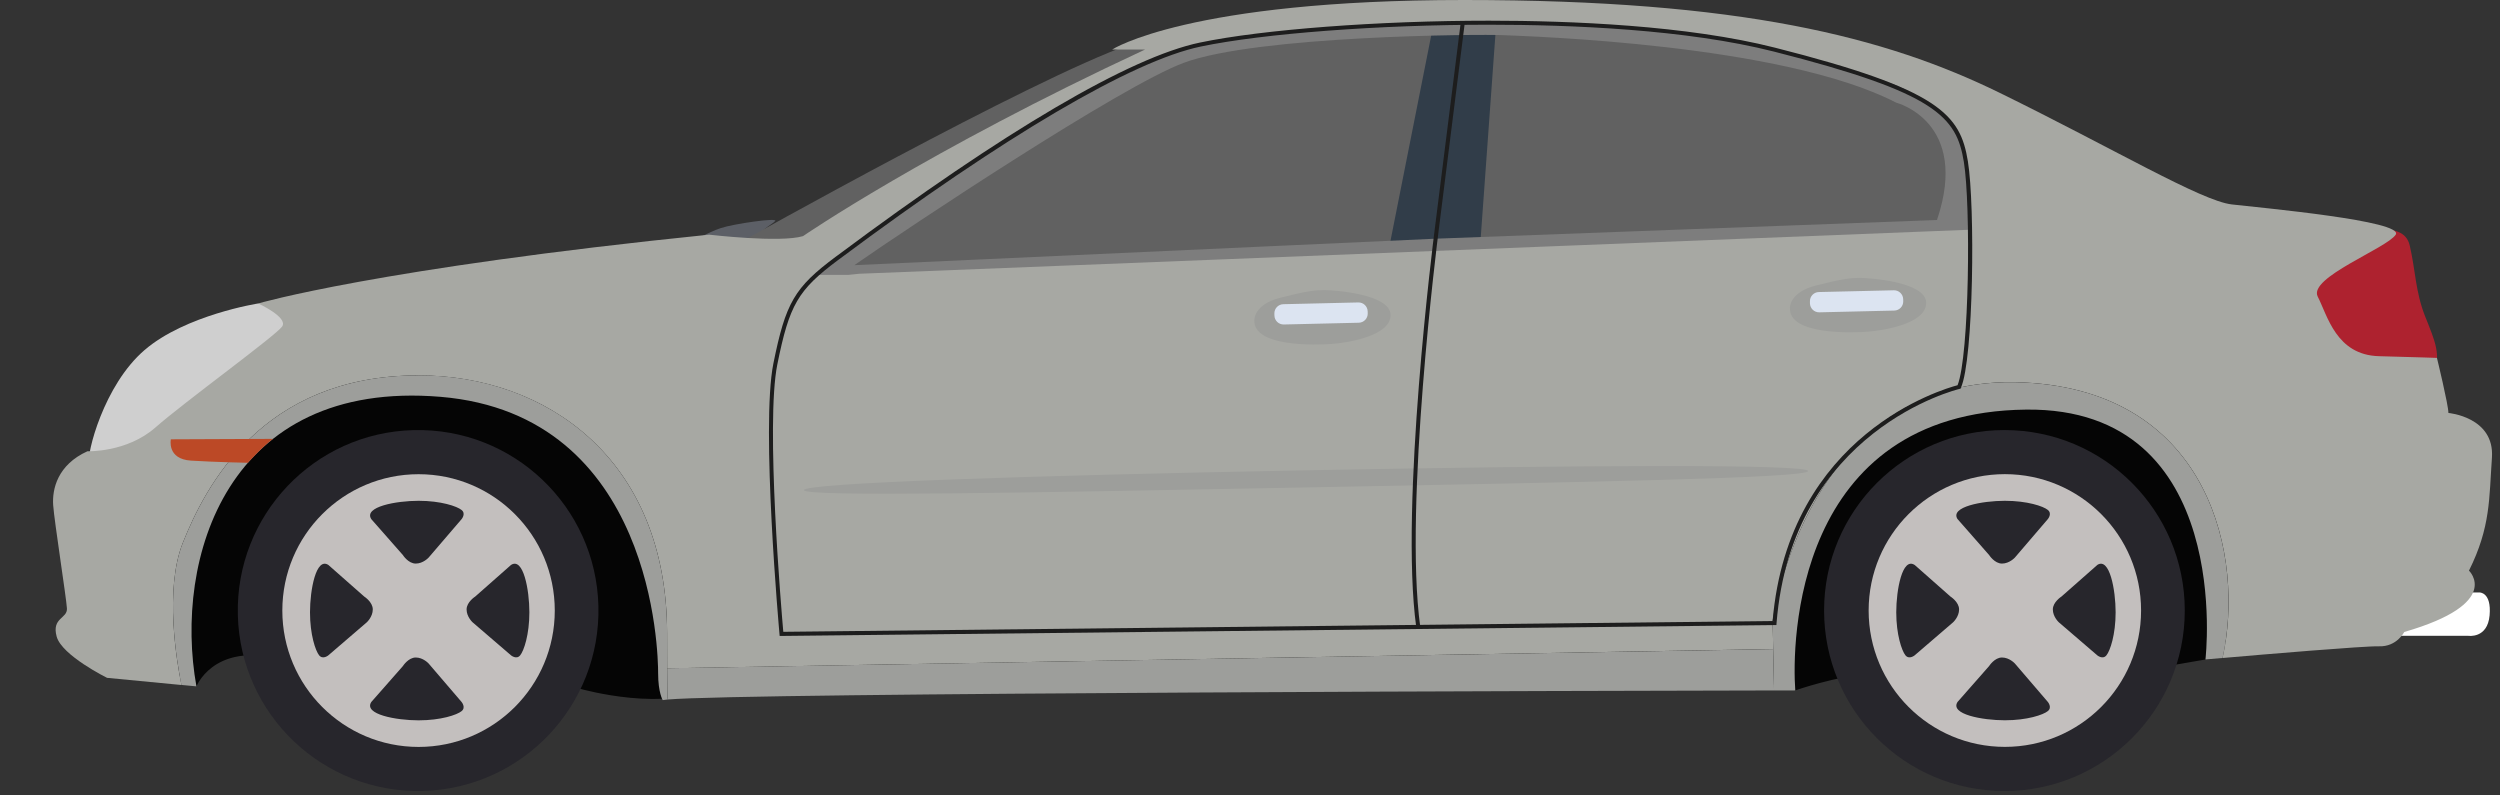 <svg width="44" height="14" viewBox="0 0 44 14" fill="none" xmlns="http://www.w3.org/2000/svg">
<rect x="0" y="0" width="44" height="14" fill="#333333" stroke="none"/>
<path d="M2.069 11.193L3.457 12.081C3.457 12.081 3.74 11.357 4.806 11.572C5.871 11.787 10.219 12.125 10.219 12.125C10.219 12.125 11.785 12.565 12.51 12.055C13.234 11.546 29.288 11.57 29.288 11.57L31.597 12.151C31.597 12.151 32.353 11.888 32.887 11.868C33.422 11.848 38.009 11.747 38.009 11.747L38.816 11.607L40.724 9.92L36.892 4.696L8.764 5.717L3.045 7.335L2.069 11.193Z" fill="#050505"/>
<path d="M41.994 10.427H43.636C43.636 10.427 43.853 10.416 43.817 10.83C43.78 11.245 43.439 11.19 43.439 11.19H41.851L41.994 10.427Z" fill="white"/>
<path d="M5.309 5.44L4.544 5.341C4.544 5.341 3.264 5.542 2.544 6.161C1.824 6.78 1.522 7.991 1.565 8.164C1.608 8.337 3.941 7.414 3.998 7.335C4.056 7.256 5.309 5.44 5.309 5.44H5.309Z" fill="#CFCFCF"/>
<path d="M12.153 4.263C12.153 4.263 12.463 4.089 12.687 4.014C12.911 3.939 13.693 3.827 13.644 3.889C13.594 3.952 13.284 4.089 13.345 4.262C13.407 4.437 12.152 4.262 12.152 4.262L12.153 4.263Z" fill="#5C5F66"/>
<path d="M13.01 4.275C13.01 4.275 18.145 1.393 19.884 0.784L20.553 0.818L16.689 2.944L14.265 4.549L13.01 4.275V4.275Z" fill="#616161"/>
<path d="M41.69 4.085C41.69 4.085 42.309 3.897 42.41 4.316C42.51 4.734 42.51 5.137 42.683 5.57C42.856 6.002 42.971 6.261 42.827 6.564C42.683 6.867 40.292 6.276 40.292 6.276C40.292 6.276 40.278 4.114 41.69 4.085Z" fill="#AE222F"/>
<path d="M11.745 12.312C13.097 12.191 28.607 12.157 31.223 12.152L31.209 11.424L11.742 11.761C11.742 11.974 11.744 12.157 11.745 12.312H11.745Z" fill="#9D9E9B"/>
<path d="M43.092 7.268C43.092 7.126 42.89 6.299 42.89 6.299C42.89 6.299 42.627 6.289 41.871 6.269C41.115 6.249 40.964 5.553 40.792 5.22C40.621 4.887 42.002 4.373 42.164 4.131C42.325 3.889 39.814 3.659 39.28 3.598C38.746 3.538 37.214 2.624 35.197 1.635C33.18 0.647 30.629 0 25.769 0C20.91 0 19.573 0.872 19.573 0.872H20.153C16.312 2.659 14.133 4.156 14.133 4.156C13.73 4.277 12.48 4.13 12.48 4.13C6.642 4.725 4.544 5.341 4.544 5.341C4.544 5.341 5.077 5.585 4.966 5.746C4.855 5.907 3.238 7.08 2.735 7.524C2.23 7.968 1.539 7.942 1.539 7.942C1.011 8.182 0.916 8.61 0.936 8.892C0.956 9.175 1.168 10.527 1.178 10.709C1.188 10.89 0.906 10.87 0.997 11.203C1.087 11.536 1.884 11.93 1.884 11.93L3.193 12.056C3.114 11.667 2.89 10.372 3.218 9.553C3.607 8.58 4.602 6.607 7.367 6.607C9.602 6.607 11.741 8.07 11.741 11.15C11.741 11.379 11.741 11.581 11.742 11.762L31.209 11.424L31.198 10.931C31.198 10.931 31.795 6.542 35.627 6.732C38.917 6.896 39.508 9.833 39.117 11.581C39.838 11.518 41.623 11.367 41.871 11.375C42.184 11.385 42.315 11.123 42.315 11.123C44.059 10.618 43.454 10.043 43.454 10.043C43.837 9.276 43.807 8.771 43.858 8.055C43.908 7.338 43.091 7.268 43.091 7.268H43.092Z" fill="#A7A8A3"/>
<path d="M35.627 6.732C31.795 6.541 31.198 10.931 31.198 10.931L31.223 12.152C31.465 12.152 31.597 12.152 31.597 12.152C31.536 11.334 31.567 7.254 35.66 7.209C39.34 7.168 38.816 11.606 38.816 11.606C38.816 11.606 38.932 11.596 39.117 11.58C39.507 9.832 38.917 6.895 35.627 6.732Z" fill="#9D9E9B"/>
<path d="M7.367 6.606C4.602 6.606 3.607 8.579 3.218 9.552C2.89 10.371 3.114 11.666 3.193 12.055L3.457 12.08C3.054 9.84 3.991 6.672 7.752 6.984C11.513 7.297 11.583 11.505 11.583 11.848C11.583 12.191 11.664 12.322 11.664 12.322C11.679 12.319 11.707 12.315 11.745 12.312C11.742 12.025 11.741 11.646 11.741 11.149C11.741 8.068 9.601 6.605 7.366 6.605L7.367 6.606Z" fill="#9D9E9B"/>
<path d="M14.807 4.695C14.807 4.695 19.821 1.232 20.552 1.104C20.552 1.104 23.858 0.18 26.553 0.437C29.247 0.693 34.228 1.102 34.371 2.666C34.514 4.231 34.282 3.945 34.282 3.945L14.807 4.695Z" fill="#616161"/>
<path d="M25.197 0.586L24.447 4.367L26.053 4.289L26.321 0.586H25.197Z" fill="#313D49"/>
<path d="M7.438 13.921C9.19 13.877 10.575 12.42 10.532 10.666C10.488 8.912 9.032 7.526 7.279 7.57C5.527 7.613 4.142 9.071 4.186 10.825C4.229 12.578 5.685 13.964 7.438 13.921Z" fill="#27262C"/>
<path d="M4.969 10.746C4.969 12.071 6.042 13.146 7.367 13.146C8.691 13.146 9.764 12.071 9.764 10.746C9.764 9.42 8.691 8.346 7.367 8.346C6.043 8.346 4.969 9.42 4.969 10.746Z" fill="#C3BFBE"/>
<path d="M6.535 9.137L7.09 9.768C7.09 9.768 7.185 9.919 7.317 9.919C7.448 9.919 7.544 9.813 7.544 9.813L8.124 9.137C8.124 9.137 8.205 9.041 8.124 8.976C8.043 8.91 7.76 8.814 7.367 8.814C6.974 8.814 6.394 8.92 6.535 9.137V9.137Z" fill="#27262C"/>
<path d="M6.535 12.355L7.09 11.724C7.09 11.724 7.186 11.572 7.317 11.572C7.448 11.572 7.544 11.678 7.544 11.678L8.124 12.355C8.124 12.355 8.205 12.451 8.124 12.516C8.043 12.582 7.76 12.678 7.367 12.678C6.974 12.678 6.393 12.572 6.535 12.355Z" fill="#27262C"/>
<path d="M8.994 9.943L8.364 10.499C8.364 10.499 8.212 10.595 8.212 10.726C8.212 10.857 8.318 10.953 8.318 10.953L8.994 11.534C8.994 11.534 9.09 11.614 9.155 11.534C9.221 11.453 9.317 11.169 9.317 10.776C9.317 10.383 9.211 9.802 8.994 9.943Z" fill="#27262C"/>
<path d="M5.779 9.943L6.41 10.499C6.41 10.499 6.561 10.595 6.561 10.726C6.561 10.857 6.455 10.953 6.455 10.953L5.779 11.534C5.779 11.534 5.683 11.614 5.617 11.534C5.552 11.453 5.456 11.169 5.456 10.776C5.456 10.383 5.562 9.802 5.779 9.943Z" fill="#27262C"/>
<path d="M38.452 10.745C38.452 12.5 37.031 13.922 35.278 13.922C33.525 13.922 32.104 12.5 32.104 10.745C32.104 8.991 33.525 7.569 35.278 7.569C37.031 7.569 38.452 8.991 38.452 10.745Z" fill="#27262C"/>
<path d="M32.888 10.745C32.888 12.07 33.961 13.145 35.286 13.145C36.61 13.145 37.683 12.071 37.683 10.745C37.683 9.42 36.61 8.345 35.286 8.345C33.962 8.345 32.888 9.42 32.888 10.745Z" fill="#C3BFBE"/>
<path d="M34.453 9.136L35.008 9.768C35.008 9.768 35.104 9.919 35.235 9.919C35.366 9.919 35.462 9.813 35.462 9.813L36.042 9.136C36.042 9.136 36.123 9.041 36.042 8.975C35.962 8.909 35.678 8.814 35.285 8.814C34.892 8.814 34.312 8.92 34.453 9.137V9.136Z" fill="#27262C"/>
<path d="M34.453 12.354L35.008 11.723C35.008 11.723 35.104 11.572 35.235 11.572C35.366 11.572 35.462 11.678 35.462 11.678L36.042 12.354C36.042 12.354 36.123 12.45 36.042 12.515C35.962 12.581 35.678 12.677 35.285 12.677C34.892 12.677 34.312 12.571 34.453 12.354Z" fill="#27262C"/>
<path d="M36.913 9.943L36.282 10.499C36.282 10.499 36.13 10.595 36.13 10.726C36.13 10.857 36.236 10.953 36.236 10.953L36.912 11.534C36.912 11.534 37.008 11.614 37.073 11.534C37.139 11.453 37.235 11.169 37.235 10.776C37.235 10.383 37.129 9.802 36.912 9.943H36.913Z" fill="#27262C"/>
<path d="M33.698 9.943L34.328 10.499C34.328 10.499 34.48 10.595 34.48 10.726C34.48 10.857 34.374 10.953 34.374 10.953L33.698 11.534C33.698 11.534 33.602 11.614 33.536 11.534C33.471 11.453 33.374 11.169 33.374 10.776C33.374 10.383 33.48 9.802 33.697 9.943H33.698Z" fill="#27262C"/>
<path d="M32.587 1.255C32.587 1.255 29.977 0.29 25.78 0.404C25.78 0.404 22.252 0.38 20.58 0.96C20.58 0.96 17.997 1.933 14.361 4.838H14.932L15.125 4.818L34.672 4.043C34.664 3.861 34.699 3.522 34.645 3.123C34.535 2.304 34.248 1.662 32.587 1.254V1.255ZM34.092 3.872L25.267 4.201L15.036 4.667C16.025 3.978 19.727 1.519 20.83 1.107C22.115 0.627 26.041 0.598 26.465 0.619C26.888 0.64 31.365 0.768 33.374 1.807C33.374 1.807 34.676 2.14 34.091 3.872H34.092Z" fill="#7D7D7D"/>
<path d="M13.722 11.193L13.719 11.16C13.716 11.123 13.389 7.504 13.611 6.4C13.828 5.325 13.982 5.061 14.707 4.52L14.744 4.493C17.682 2.301 19.887 1.006 21.119 0.749C22.224 0.518 24.268 0.364 26.205 0.364C27.647 0.364 29.692 0.446 31.24 0.839C34.14 1.575 34.501 2.014 34.635 2.84C34.763 3.63 34.736 6.324 34.512 6.825L34.505 6.841L34.487 6.845C34.458 6.852 31.538 7.559 31.267 10.969L31.265 11.001L13.722 11.193H13.722ZM26.205 0.435C24.273 0.435 22.234 0.589 21.134 0.819C19.929 1.07 17.675 2.396 14.787 4.55L14.75 4.577C14.043 5.104 13.893 5.362 13.681 6.414C13.471 7.452 13.754 10.754 13.786 11.12L31.198 10.93C31.477 7.635 34.204 6.845 34.453 6.78C34.661 6.259 34.687 3.606 34.564 2.851C34.435 2.057 34.081 1.634 31.222 0.908C29.681 0.516 27.643 0.435 26.205 0.435L26.205 0.435Z" fill="#1D1D1D"/>
<path d="M4.805 7.724L3.007 7.732C3.007 7.732 2.933 8.08 3.363 8.107C3.792 8.134 4.363 8.145 4.363 8.145C4.363 8.145 4.624 7.855 4.805 7.724H4.805Z" fill="#BC4926"/>
<path d="M31.823 8.29C31.826 8.415 27.869 8.486 22.988 8.579C18.108 8.671 14.151 8.75 14.149 8.626C14.146 8.501 18.117 8.369 22.998 8.277C27.879 8.184 31.821 8.166 31.824 8.291L31.823 8.29Z" fill="#9D9E9B"/>
<path d="M24.926 11.039C24.632 8.902 25.237 4.149 25.243 4.101L25.709 0.395L25.78 0.404L25.314 4.11C25.308 4.158 24.704 8.901 24.996 11.029L24.926 11.039V11.039Z" fill="#1D1D1D"/>
<path d="M22.077 5.637C22.077 5.637 22.058 5.36 22.537 5.239C23.016 5.117 23.153 5.106 23.311 5.106C23.469 5.106 24.467 5.172 24.474 5.541C24.482 5.909 23.734 6.031 23.443 6.053C23.152 6.075 22.058 6.108 22.076 5.636L22.077 5.637Z" fill="#9D9E9B"/>
<path d="M31.503 5.422C31.503 5.422 31.484 5.146 31.963 5.024C32.442 4.903 32.578 4.891 32.736 4.891C32.895 4.891 33.893 4.958 33.901 5.326C33.908 5.695 33.16 5.816 32.869 5.838C32.578 5.86 31.484 5.894 31.503 5.422V5.422Z" fill="#9D9E9B"/>
<path d="M24.072 5.516C24.074 5.604 24.004 5.678 23.915 5.68L22.595 5.711C22.506 5.713 22.432 5.643 22.43 5.554L22.429 5.519C22.427 5.43 22.497 5.356 22.586 5.354L23.907 5.323C23.995 5.321 24.069 5.391 24.071 5.48L24.072 5.516Z" fill="#DCE4F1"/>
<path d="M33.497 5.302C33.499 5.39 33.429 5.464 33.34 5.466L32.02 5.497C31.931 5.499 31.858 5.429 31.855 5.34L31.855 5.304C31.852 5.216 31.923 5.142 32.011 5.14L33.332 5.109C33.42 5.107 33.494 5.177 33.496 5.266L33.497 5.302Z" fill="#DCE4F1"/>
</svg>
